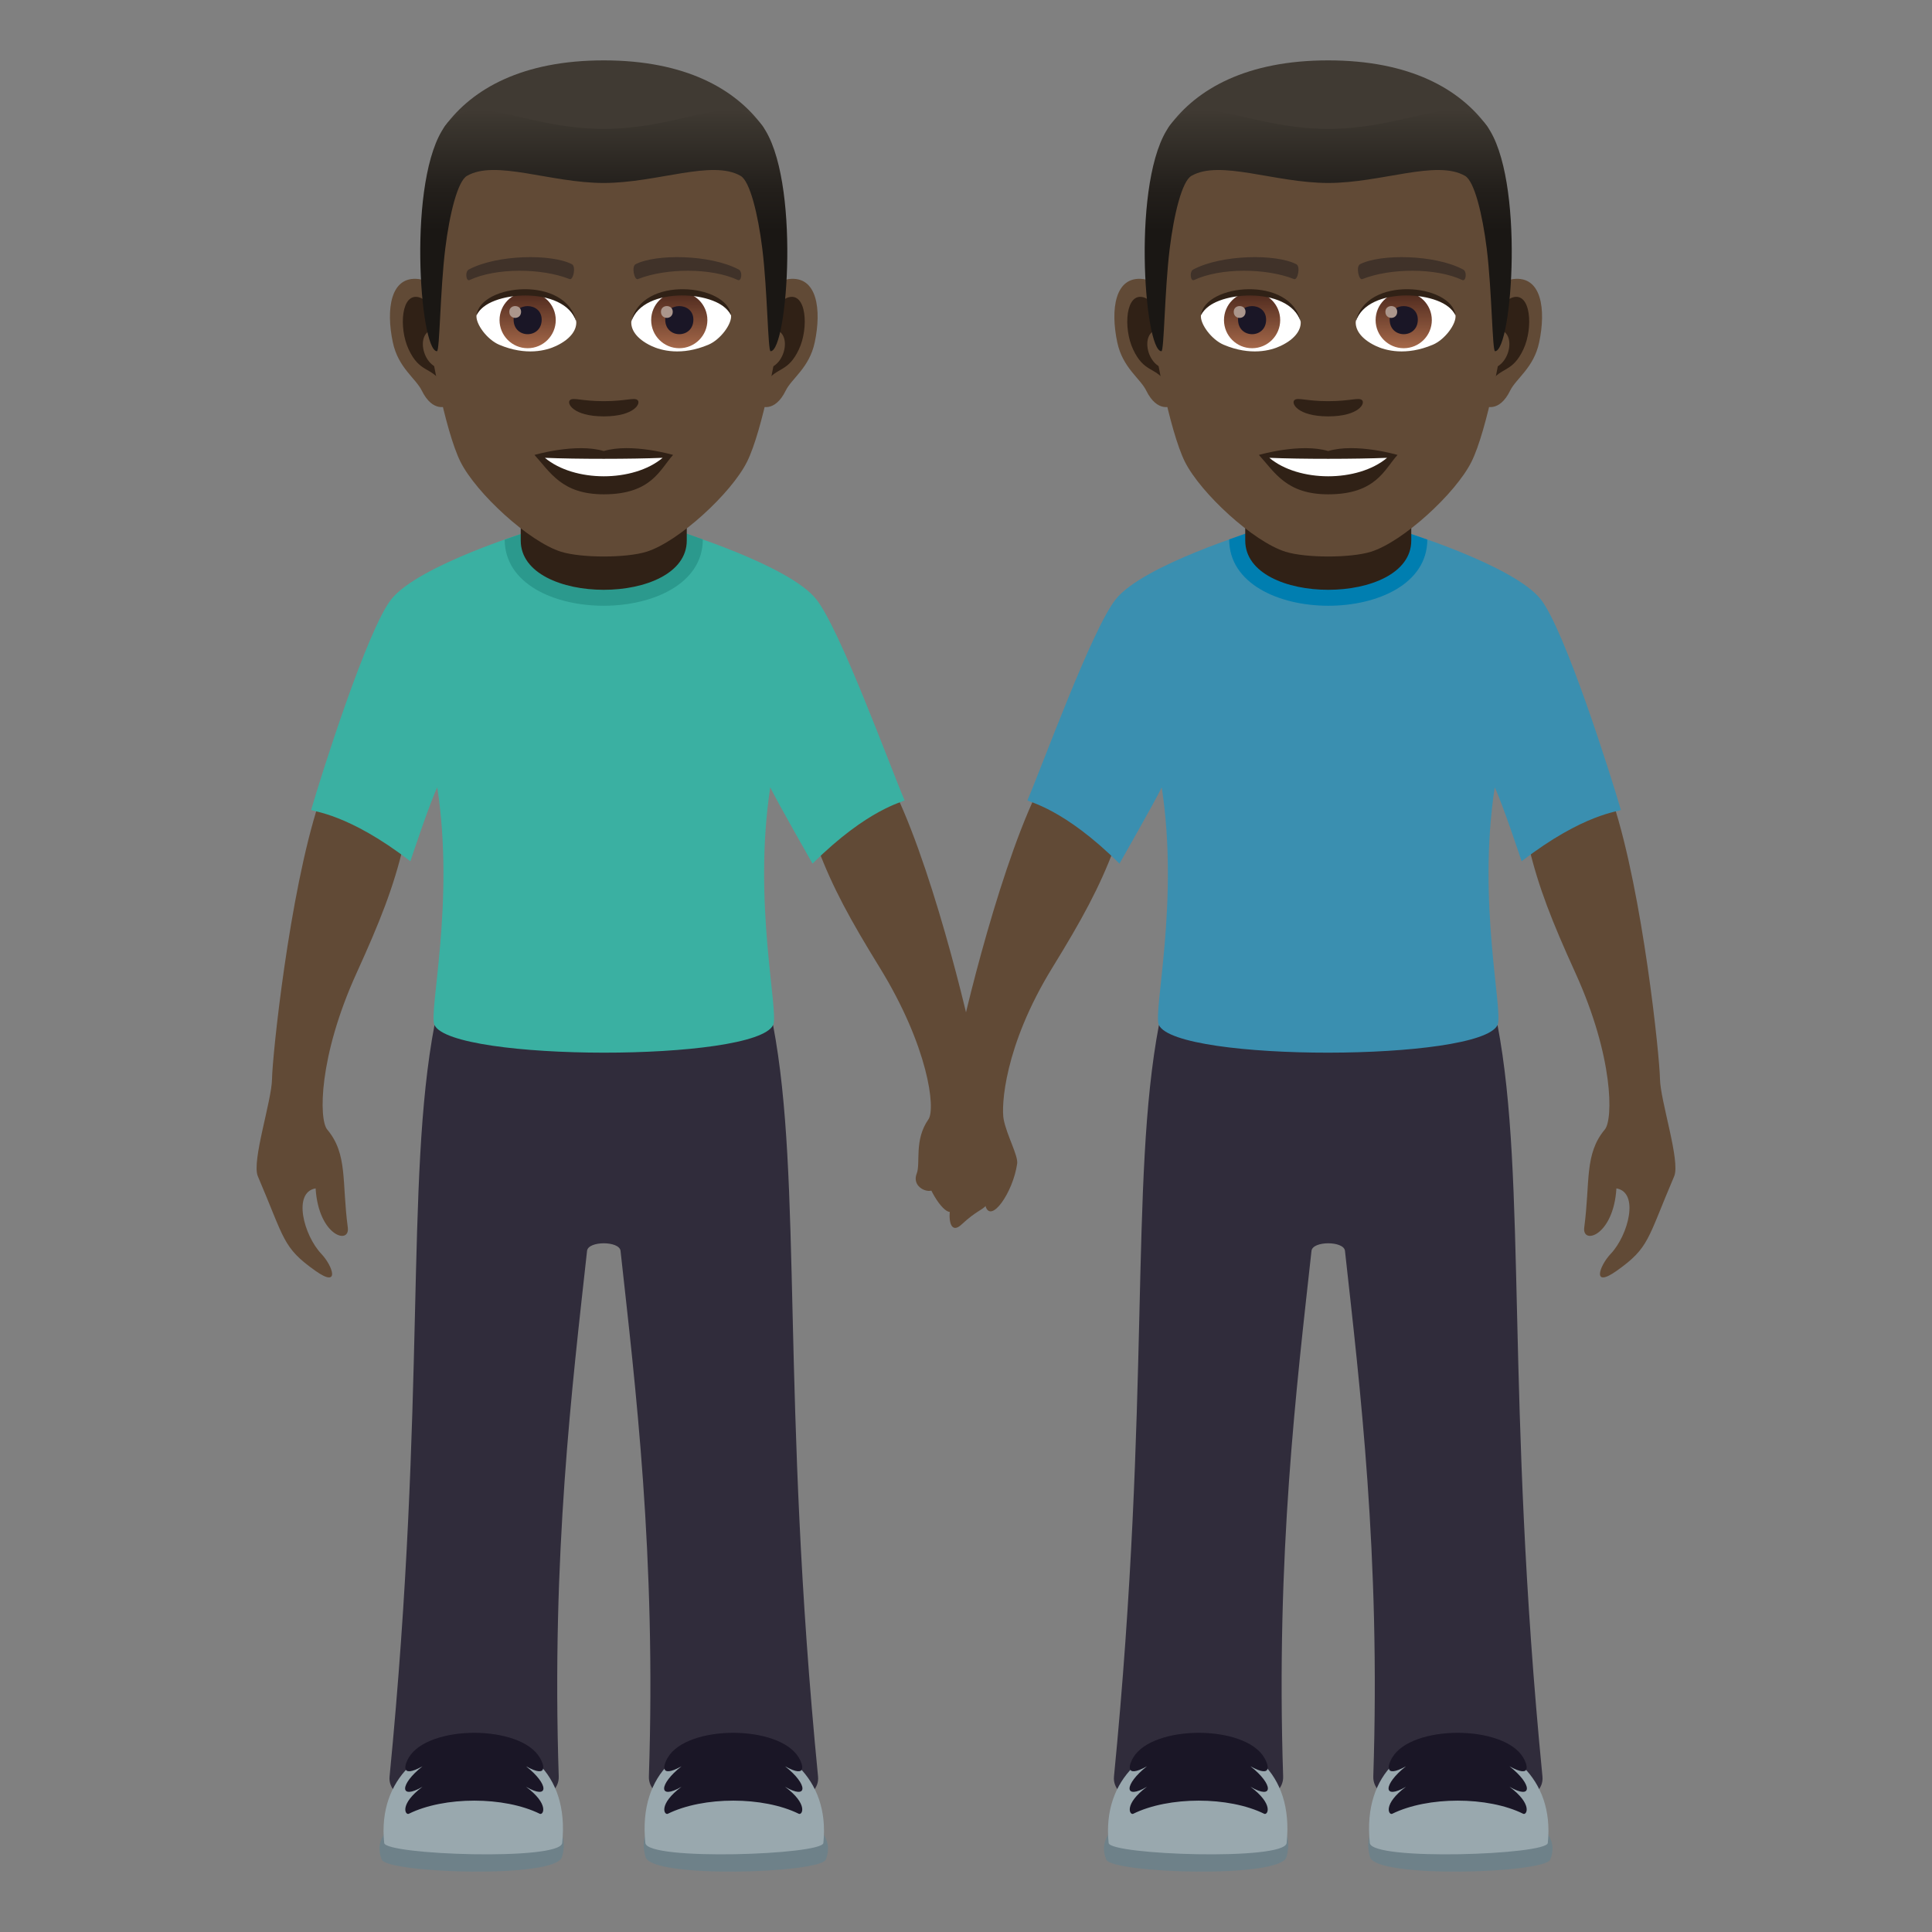 <?xml version="1.0" encoding="utf-8"?>
<!-- Generator: Adobe Illustrator 15.0.0, SVG Export Plug-In . SVG Version: 6.00 Build 0)  -->
<!DOCTYPE svg PUBLIC "-//W3C//DTD SVG 1.1//EN" "http://www.w3.org/Graphics/SVG/1.1/DTD/svg11.dtd">
<svg version="1.1" id="Layer_1" xmlns:x="http://ns.adobe.com/Extensibility/1.0/" xmlns:i="http://ns.adobe.com/AdobeIllustrator/10.0/" xmlns:graph="http://ns.adobe.com/Graphs/1.0/"
	 xmlns="http://www.w3.org/2000/svg" xmlns:xlink="http://www.w3.org/1999/xlink" xmlns:a="http://ns.adobe.com/AdobeSVGViewerExtensions/3.0/"
	 x="0px" y="0px" width="64px" height="64px" viewBox="0 0 64 64" enable-background="new 0 0 64 64" xml:space="preserve">
<rect x="0" y="0" width="64" height="64" fill="#808080" stroke="none"/>
<path fill="#614A36" d="M13.359,28.035c-0.734-1.438-2.797-1.438-2.797-1.438c-0.984,3.016-1.541,8.405-1.551,9.144
	C9.004,36.46,8.33,38.47,8.541,38.964c0.896,2.094,0.811,2.357,1.91,3.135c0.832,0.59,0.57-0.166,0.193-0.564
	c-0.584-0.617-0.955-2.037-0.189-2.168c0.098,1.582,1.145,1.881,1.066,1.295c-0.201-1.514,0.002-2.432-0.682-3.246
	c-0.275-0.328-0.295-2.396,0.975-5.187C12.586,30.531,13.031,29.41,13.359,28.035z"/>
<path fill="#614A36" d="M27.086,28.086c0.551-1.518,2.598-1.773,2.598-1.773c1.352,2.869,2.572,8.149,2.674,8.88
	c0.1,0.711,1.018,2.623,0.869,3.139c-0.629,2.189-0.387,1.314-1.373,2.23c-0.309,0.289-0.424-0.016-0.393-0.418
	c0,0-0.273-0.885-0.484-0.895c0.051,0.395-0.824,0.178-0.609-0.375c0.133-0.344-0.094-1.109,0.387-1.793
	c0.246-0.352-0.006-2.416-1.611-5.025C28.166,30.469,27.584,29.41,27.086,28.086z"/>
<path fill="#302C3B" d="M25.609,33.956H14.393c-0.979,5.166-0.256,12.303-1.488,24.896c-0.156,1.586,5.654,1.596,5.604,0
	c-0.242-7.346,0.445-12.938,0.938-17.416c0.037-0.334,1.072-0.334,1.109,0c0.492,4.479,1.182,10.07,0.939,17.416
	c-0.053,1.596,5.76,1.586,5.604,0C25.865,46.259,26.588,39.122,25.609,33.956z"/>
<path fill="#3AB0A2" d="M27.037,19.848c-0.906-1.135-4.635-2.271-4.635-2.271H17.6c0,0-3.73,1.137-4.635,2.271
	c-0.793,0.992-2.32,5.816-2.658,6.982c0.045,0.055,1.227,0.111,3.287,1.701c0,0,0.641-1.934,0.891-2.447
	c0.588,3.814-0.297,7.448-0.092,7.872c0.584,1.213,10.625,1.227,11.217,0c0.205-0.424-0.68-4.058-0.094-7.872
	c0.252,0.514,1.4,2.525,1.4,2.525c1.848-1.834,3.012-2.039,3.049-2.098C29.486,25.396,27.83,20.84,27.037,19.848z"/>
<path fill="#6E8189" d="M12.646,61.601c0.184,0.453,5.762,0.637,5.971-0.084C19.426,58.724,11.736,59.372,12.646,61.601z"/>
<path fill="#99A8AE" d="M12.727,61.052c0.041,0.393,5.834,0.598,5.896,0C19.119,56.3,12.273,56.696,12.727,61.052z"/>
<path fill="#1A1626" d="M17.883,58.226c-0.645-1.102-3.703-1.096-4.344,0c-0.117,0.191-0.316,0.715,0.457,0.285
	c-0.768,0.602-0.768,1.127,0,0.678c-0.773,0.578-0.574,0.943-0.457,0.896c1.176-0.582,3.166-0.582,4.344,0
	c0.119,0.047,0.316-0.318-0.457-0.896c0.768,0.449,0.768-0.076,0-0.678C18.199,58.94,18.002,58.417,17.883,58.226z"/>
<path fill="#6E8189" d="M27.355,61.601c-0.184,0.453-5.762,0.637-5.971-0.084C20.576,58.724,28.266,59.372,27.355,61.601z"/>
<path fill="#99A8AE" d="M27.275,61.052c-0.041,0.393-5.834,0.598-5.896,0C20.883,56.3,27.727,56.696,27.275,61.052z"/>
<path fill="#1A1626" d="M22.119,58.226c0.645-1.102,3.701-1.096,4.344,0c0.117,0.191,0.316,0.715-0.457,0.285
	c0.768,0.602,0.768,1.127,0,0.678c0.773,0.578,0.574,0.943,0.457,0.896c-1.178-0.582-3.166-0.582-4.344,0
	c-0.119,0.047-0.316-0.318,0.457-0.896c-0.768,0.449-0.768-0.076,0-0.678C21.803,58.94,22,58.417,22.119,58.226z"/>
<path fill="#2B998D" d="M16.719,17.875c0,2.926,6.563,2.92,6.563-0.006l-0.59-0.211h-5.346L16.719,17.875z"/>
<path fill="#302116" d="M17.25,17.906c0,2.176,5.5,2.176,5.5,0c0-0.74,0-2.406,0-2.406h-5.5C17.25,15.5,17.25,17.166,17.25,17.906z"
	/>
<path id="Path_2212_" fill="#614A36" d="M26.131,9.244c-0.949,0.113-1.635,3.293-1.037,4.131c0.084,0.117,0.572,0.305,0.934-0.436
	c0.203-0.41,0.781-0.752,0.961-1.598C27.219,10.258,27.074,9.129,26.131,9.244z"/>
<path id="Path_2211_" fill="#614A36" d="M13.871,9.244c0.949,0.113,1.635,3.293,1.037,4.131c-0.084,0.117-0.572,0.305-0.936-0.436
	c-0.201-0.41-0.779-0.752-0.959-1.598C12.783,10.258,12.928,9.129,13.871,9.244z"/>
<path id="Path_2210_" fill="#302116" d="M26.105,9.854c-0.248,0.078-0.518,0.455-0.664,1.08c0.865-0.186,0.648,1.258-0.104,1.285
	c0.006,0.143,0.016,0.293,0.033,0.449c0.363-0.525,0.73-0.314,1.096-1.098C26.797,10.865,26.717,9.66,26.105,9.854z"/>
<path id="Path_2209_" fill="#302116" d="M14.561,10.932c-0.146-0.623-0.416-1.002-0.662-1.078c-0.613-0.193-0.693,1.012-0.363,1.717
	c0.363,0.783,0.732,0.572,1.096,1.098c0.018-0.156,0.027-0.307,0.033-0.451C13.92,12.182,13.707,10.758,14.561,10.932z"/>
<path id="Path_2208_" fill="#614A36" d="M20,3.133c-4.109,0-6.092,3.111-5.844,7.438c0.051,0.869,0.59,3.709,1.098,4.727
	c0.523,1.041,2.266,2.648,3.334,2.98c0.674,0.209,2.152,0.209,2.826,0c1.068-0.332,2.813-1.939,3.332-2.98
	c0.51-1.018,1.049-3.855,1.1-4.727C26.094,6.244,24.113,3.133,20,3.133z"/>
<path id="Path_2207_" fill="#403229" d="M24.467,8.926c-0.939-0.498-2.738-0.521-3.41-0.174c-0.143,0.066-0.047,0.537,0.072,0.494
	c0.936-0.371,2.441-0.379,3.316,0.031C24.563,9.33,24.611,8.996,24.467,8.926z"/>
<path id="Path_2206_" fill="#403229" d="M15.533,8.926c0.941-0.498,2.74-0.521,3.41-0.174c0.145,0.066,0.049,0.537-0.072,0.494
	c-0.936-0.371-2.439-0.379-3.316,0.031C15.439,9.33,15.393,8.996,15.533,8.926z"/>
<path id="Path_2205_" fill="#302116" d="M21.111,13.246c-0.117-0.082-0.395,0.043-1.111,0.043c-0.715,0-0.992-0.125-1.109-0.043
	c-0.141,0.1,0.084,0.547,1.109,0.547C21.027,13.793,21.252,13.346,21.111,13.246z"/>
<path id="Path_2204_" fill="#302116" d="M20,14.941c-0.924-0.273-2.295,0.129-2.295,0.129c0.521,0.568,0.904,1.305,2.295,1.305
	c1.594,0,1.865-0.836,2.297-1.305C22.297,15.07,20.924,14.666,20,14.941z"/>
<path id="Path_2203_" fill="#FFFFFF" d="M18.051,15.166c0.969,0.813,2.926,0.818,3.9,0C20.92,15.209,19.09,15.211,18.051,15.166z"/>
<path id="Path_2202_" fill="#FFFFFF" d="M19.086,10.623c0.035,0.271-0.15,0.594-0.662,0.836c-0.324,0.154-1,0.336-1.887-0.039
	c-0.4-0.168-0.787-0.691-0.752-0.979C16.266,9.533,18.635,9.4,19.086,10.623z"/>
<linearGradient id="Oval_1_" gradientUnits="userSpaceOnUse" x1="-425.763" y1="480.509" x2="-425.763" y2="480.792" gradientTransform="matrix(6.57 0 0 -6.57 2814.78 3168.528)">
	<stop  offset="0" style="stop-color:#A6694A"/>
	<stop  offset="1" style="stop-color:#4F2A1E"/>
	<a:midPointStop  offset="0" style="stop-color:#A6694A"/>
	<a:midPointStop  offset="0.5" style="stop-color:#A6694A"/>
	<a:midPointStop  offset="1" style="stop-color:#4F2A1E"/>
</linearGradient>
<circle id="Oval_262_" fill="url(#Oval_1_)" cx="17.479" cy="10.604" r="0.931"/>
<path id="Path_2201_" fill="#1A1626" d="M17.014,10.588c0,0.643,0.93,0.643,0.93,0C17.943,9.99,17.014,9.99,17.014,10.588z"/>
<path id="Path_2200_" fill="#AB968C" d="M16.871,10.328c0,0.27,0.391,0.27,0.391,0C17.262,10.076,16.871,10.076,16.871,10.328z"/>
<path id="Path_2199_" fill="#302116" d="M19.09,10.66c-0.377-1.215-2.955-1.037-3.305-0.219C15.916,9.395,18.768,9.119,19.09,10.66z
	"/>
<path id="Path_2198_" fill="#FFFFFF" d="M20.916,10.623c-0.035,0.271,0.148,0.594,0.66,0.836c0.326,0.154,1,0.336,1.889-0.039
	c0.4-0.168,0.787-0.691,0.752-0.979C23.736,9.533,21.367,9.4,20.916,10.623z"/>
<linearGradient id="Oval_2_" gradientUnits="userSpaceOnUse" x1="-427.697" y1="480.509" x2="-427.697" y2="480.792" gradientTransform="matrix(6.57 0 0 -6.57 2832.511 3168.528)">
	<stop  offset="0" style="stop-color:#A6694A"/>
	<stop  offset="1" style="stop-color:#4F2A1E"/>
	<a:midPointStop  offset="0" style="stop-color:#A6694A"/>
	<a:midPointStop  offset="0.5" style="stop-color:#A6694A"/>
	<a:midPointStop  offset="1" style="stop-color:#4F2A1E"/>
</linearGradient>
<circle id="Oval_261_" fill="url(#Oval_2_)" cx="22.502" cy="10.604" r="0.931"/>
<path id="Path_2197_" fill="#1A1626" d="M22.037,10.588c0,0.643,0.932,0.643,0.932,0C22.969,9.99,22.037,9.99,22.037,10.588z"/>
<path id="Path_2196_" fill="#AB968C" d="M21.895,10.328c0,0.27,0.391,0.27,0.391,0C22.285,10.076,21.895,10.076,21.895,10.328z"/>
<path id="Path_2195_" fill="#302116" d="M20.912,10.66c0.377-1.215,2.953-1.041,3.305-0.219C24.086,9.395,21.234,9.119,20.912,10.66
	z"/>
<path fill="#403A33" d="M25.252,4.164C24.352,2.947,22.705,2,20,2c-2.703,0-4.35,0.947-5.25,2.164
	C13.477,5.889,26.525,5.889,25.252,4.164z"/>
<linearGradient id="SVGID_1_" gradientUnits="userSpaceOnUse" x1="20.001" y1="11.635" x2="20.001" y2="3.649">
	<stop  offset="0.5" style="stop-color:#1A1714"/>
	<stop  offset="0.672" style="stop-color:#231F1B"/>
	<stop  offset="0.952" style="stop-color:#3B362F"/>
	<stop  offset="1" style="stop-color:#403A33"/>
	<a:midPointStop  offset="0.5" style="stop-color:#1A1714"/>
	<a:midPointStop  offset="0.6" style="stop-color:#1A1714"/>
	<a:midPointStop  offset="1" style="stop-color:#403A33"/>
</linearGradient>
<path fill="url(#SVGID_1_)" d="M25.252,4.164c-0.9-1.217-2.547,0.104-5.252,0.104c-2.703,0-4.35-1.32-5.25-0.104
	c-1.273,1.725-0.842,7.471-0.275,7.471c0.092,0,0.104-2.012,0.275-3.4c0.139-1.133,0.408-2.23,0.717-2.408
	C16.41,5.277,18.232,6.061,20,6.061c1.77,0,3.592-0.783,4.535-0.234c0.309,0.178,0.576,1.275,0.717,2.408
	c0.172,1.389,0.184,3.4,0.275,3.4C26.094,11.635,26.525,5.889,25.252,4.164z"/>
<path fill="#614A36" d="M50.641,28.035c0.734-1.438,2.797-1.438,2.797-1.438c0.984,3.016,1.541,8.405,1.551,9.144
	c0.01,0.719,0.682,2.729,0.471,3.223c-0.896,2.094-0.811,2.357-1.908,3.135c-0.832,0.59-0.572-0.166-0.195-0.564
	c0.584-0.617,0.955-2.037,0.189-2.168c-0.098,1.582-1.143,1.881-1.066,1.295c0.201-1.514,0-2.432,0.682-3.246
	c0.275-0.328,0.295-2.396-0.975-5.187C51.416,30.531,50.969,29.41,50.641,28.035z"/>
<path fill="#614A36" d="M36.914,28.086c-0.549-1.518-2.596-1.773-2.596-1.773c-1.352,2.869-2.574,8.149-2.676,8.88
	c-0.1,0.711-1.219,2.607-1.139,3.139c0.154,1.027,0.723,1.814,0.957,1.813c0.523-0.887,1.406-1.629,1.186-0.193
	c0.174,0.596,0.908-0.436,1.049-1.404c0.037-0.266-0.344-0.938-0.447-1.465c-0.084-0.422,0.006-2.416,1.611-5.025
	C35.836,30.469,36.418,29.41,36.914,28.086z"/>
<path fill="#302C3B" d="M38.391,33.956h11.217c0.979,5.166,0.256,12.303,1.488,24.896c0.156,1.586-5.654,1.596-5.604,0
	c0.242-7.346-0.445-12.938-0.938-17.416c-0.037-0.334-1.072-0.334-1.109,0c-0.492,4.479-1.182,10.07-0.939,17.416
	c0.053,1.596-5.76,1.586-5.604,0C38.135,46.259,37.412,39.122,38.391,33.956z"/>
<path fill="#3A8FB0" d="M36.963,19.848c0.906-1.135,4.635-2.271,4.635-2.271H46.4c0,0,3.73,1.137,4.635,2.271
	c0.793,0.992,2.32,5.816,2.658,6.982c-0.045,0.055-1.227,0.111-3.287,1.701c0,0-0.641-1.934-0.891-2.447
	c-0.588,3.814,0.297,7.448,0.092,7.872c-0.584,1.213-10.625,1.227-11.217,0c-0.205-0.424,0.68-4.058,0.094-7.872
	c-0.252,0.514-1.4,2.525-1.4,2.525c-1.846-1.834-3.012-2.039-3.049-2.098C34.516,25.396,36.17,20.84,36.963,19.848z"/>
<path fill="#6E8189" d="M51.354,61.601c-0.184,0.453-5.762,0.637-5.971-0.084C44.574,58.724,52.264,59.372,51.354,61.601z"/>
<path fill="#99A8AE" d="M51.273,61.052c-0.041,0.393-5.834,0.598-5.896,0C44.881,56.3,51.727,56.696,51.273,61.052z"/>
<path fill="#1A1626" d="M46.117,58.226c0.645-1.102,3.703-1.096,4.344,0c0.117,0.191,0.316,0.715-0.457,0.285
	c0.768,0.602,0.768,1.127,0,0.678c0.773,0.578,0.574,0.943,0.457,0.896c-1.176-0.582-3.166-0.582-4.344,0
	c-0.119,0.047-0.316-0.318,0.457-0.896c-0.768,0.449-0.768-0.076,0-0.678C45.801,58.94,45.998,58.417,46.117,58.226z"/>
<path fill="#6E8189" d="M36.645,61.601c0.184,0.453,5.762,0.637,5.971-0.084C43.424,58.724,35.734,59.372,36.645,61.601z"/>
<path fill="#99A8AE" d="M36.725,61.052c0.041,0.393,5.834,0.598,5.896,0C43.117,56.3,36.273,56.696,36.725,61.052z"/>
<path fill="#1A1626" d="M41.881,58.226c-0.645-1.102-3.701-1.096-4.344,0c-0.117,0.191-0.316,0.715,0.457,0.285
	c-0.768,0.602-0.768,1.127,0,0.678c-0.773,0.578-0.574,0.943-0.457,0.896c1.178-0.582,3.166-0.582,4.344,0
	c0.119,0.047,0.316-0.318-0.457-0.896c0.768,0.449,0.768-0.076,0-0.678C42.197,58.94,42,58.417,41.881,58.226z"/>
<path fill="#007EB0" d="M47.281,17.875c0,2.926-6.563,2.92-6.563-0.006l0.59-0.211h5.346L47.281,17.875z"/>
<path fill="#302116" d="M46.75,17.906c0,2.176-5.5,2.176-5.5,0c0-0.74,0-2.406,0-2.406h5.5C46.75,15.5,46.75,17.166,46.75,17.906z"
	/>
<path id="Path_2194_" fill="#614A36" d="M50.129,9.244c-0.949,0.113-1.635,3.293-1.037,4.131c0.084,0.117,0.572,0.305,0.934-0.436
	c0.203-0.41,0.781-0.752,0.961-1.598C51.217,10.258,51.072,9.129,50.129,9.244z"/>
<path id="Path_2193_" fill="#614A36" d="M37.869,9.244c0.949,0.113,1.635,3.293,1.037,4.131c-0.084,0.117-0.572,0.305-0.936-0.436
	c-0.201-0.41-0.779-0.752-0.959-1.598C36.781,10.258,36.926,9.129,37.869,9.244z"/>
<path id="Path_2192_" fill="#302116" d="M50.104,9.854c-0.248,0.078-0.518,0.455-0.664,1.08c0.865-0.186,0.648,1.258-0.104,1.285
	c0.006,0.143,0.016,0.293,0.033,0.449c0.363-0.525,0.73-0.314,1.096-1.098C50.795,10.865,50.715,9.66,50.104,9.854z"/>
<path id="Path_2191_" fill="#302116" d="M38.559,10.932c-0.146-0.623-0.416-1.002-0.662-1.078c-0.613-0.193-0.693,1.012-0.363,1.717
	c0.363,0.783,0.732,0.572,1.096,1.098c0.018-0.156,0.027-0.307,0.033-0.451C37.918,12.182,37.705,10.758,38.559,10.932z"/>
<path id="Path_2190_" fill="#614A36" d="M43.998,3.133c-4.109,0-6.092,3.111-5.844,7.438c0.051,0.869,0.59,3.709,1.098,4.727
	c0.523,1.041,2.266,2.648,3.334,2.98c0.674,0.209,2.152,0.209,2.826,0c1.068-0.332,2.813-1.939,3.332-2.98
	c0.51-1.018,1.049-3.855,1.1-4.727C50.092,6.244,48.111,3.133,43.998,3.133z"/>
<path id="Path_2189_" fill="#403229" d="M48.465,8.926c-0.939-0.498-2.738-0.521-3.41-0.174c-0.143,0.066-0.047,0.537,0.072,0.494
	c0.936-0.371,2.441-0.379,3.316,0.031C48.561,9.33,48.609,8.996,48.465,8.926z"/>
<path id="Path_2188_" fill="#403229" d="M39.531,8.926c0.941-0.498,2.74-0.521,3.41-0.174c0.145,0.066,0.049,0.537-0.072,0.494
	c-0.936-0.371-2.439-0.379-3.316,0.031C39.438,9.33,39.391,8.996,39.531,8.926z"/>
<path id="Path_2187_" fill="#302116" d="M45.109,13.246c-0.117-0.082-0.395,0.043-1.111,0.043c-0.715,0-0.992-0.125-1.109-0.043
	c-0.141,0.1,0.084,0.547,1.109,0.547C45.025,13.793,45.25,13.346,45.109,13.246z"/>
<path id="Path_2186_" fill="#302116" d="M43.998,14.941c-0.924-0.273-2.295,0.129-2.295,0.129c0.521,0.568,0.904,1.305,2.295,1.305
	c1.594,0,1.865-0.836,2.297-1.305C46.295,15.07,44.922,14.666,43.998,14.941z"/>
<path id="Path_2185_" fill="#FFFFFF" d="M42.049,15.166c0.969,0.813,2.926,0.818,3.9,0C44.918,15.209,43.088,15.211,42.049,15.166z"
	/>
<path id="Path_2184_" fill="#FFFFFF" d="M43.084,10.623c0.035,0.271-0.15,0.594-0.662,0.836c-0.324,0.154-1,0.336-1.887-0.039
	c-0.4-0.168-0.787-0.691-0.752-0.979C40.264,9.533,42.633,9.4,43.084,10.623z"/>
<linearGradient id="Oval_3_" gradientUnits="userSpaceOnUse" x1="-420.911" y1="480.509" x2="-420.911" y2="480.792" gradientTransform="matrix(6.57 0 0 -6.57 2806.905 3168.528)">
	<stop  offset="0" style="stop-color:#A6694A"/>
	<stop  offset="1" style="stop-color:#4F2A1E"/>
	<a:midPointStop  offset="0" style="stop-color:#A6694A"/>
	<a:midPointStop  offset="0.5" style="stop-color:#A6694A"/>
	<a:midPointStop  offset="1" style="stop-color:#4F2A1E"/>
</linearGradient>
<circle id="Oval_260_" fill="url(#Oval_3_)" cx="41.477" cy="10.604" r="0.931"/>
<path id="Path_2183_" fill="#1A1626" d="M41.012,10.588c0,0.643,0.93,0.643,0.93,0C41.941,9.99,41.012,9.99,41.012,10.588z"/>
<path id="Path_2182_" fill="#AB968C" d="M40.869,10.328c0,0.27,0.391,0.27,0.391,0C41.26,10.076,40.869,10.076,40.869,10.328z"/>
<path id="Path_2181_" fill="#302116" d="M43.088,10.66c-0.377-1.215-2.955-1.037-3.305-0.219
	C39.914,9.395,42.766,9.119,43.088,10.66z"/>
<path id="Path_2180_" fill="#FFFFFF" d="M44.914,10.623c-0.035,0.271,0.148,0.594,0.66,0.836c0.326,0.154,1,0.336,1.889-0.039
	c0.4-0.168,0.787-0.691,0.752-0.979C47.734,9.533,45.365,9.4,44.914,10.623z"/>
<linearGradient id="Oval_4_" gradientUnits="userSpaceOnUse" x1="-422.845" y1="480.509" x2="-422.845" y2="480.792" gradientTransform="matrix(6.57 0 0 -6.57 2824.636 3168.528)">
	<stop  offset="0" style="stop-color:#A6694A"/>
	<stop  offset="1" style="stop-color:#4F2A1E"/>
	<a:midPointStop  offset="0" style="stop-color:#A6694A"/>
	<a:midPointStop  offset="0.5" style="stop-color:#A6694A"/>
	<a:midPointStop  offset="1" style="stop-color:#4F2A1E"/>
</linearGradient>
<circle id="Oval_259_" fill="url(#Oval_4_)" cx="46.5" cy="10.604" r="0.931"/>
<path id="Path_2179_" fill="#1A1626" d="M46.035,10.588c0,0.643,0.932,0.643,0.932,0C46.967,9.99,46.035,9.99,46.035,10.588z"/>
<path id="Path_2178_" fill="#AB968C" d="M45.893,10.328c0,0.27,0.391,0.27,0.391,0C46.283,10.076,45.893,10.076,45.893,10.328z"/>
<path id="Path_2177_" fill="#302116" d="M44.91,10.66c0.377-1.215,2.953-1.041,3.305-0.219C48.084,9.395,45.232,9.119,44.91,10.66z"
	/>
<path fill="#403A33" d="M49.25,4.164C48.35,2.947,46.703,2,43.998,2c-2.703,0-4.35,0.947-5.25,2.164
	C37.475,5.889,50.523,5.889,49.25,4.164z"/>
<linearGradient id="SVGID_2_" gradientUnits="userSpaceOnUse" x1="51.874" y1="11.635" x2="51.874" y2="3.649" gradientTransform="matrix(1 0 0 1 -7.875 0)">
	<stop  offset="0.5" style="stop-color:#1A1714"/>
	<stop  offset="0.672" style="stop-color:#231F1B"/>
	<stop  offset="0.952" style="stop-color:#3B362F"/>
	<stop  offset="1" style="stop-color:#403A33"/>
	<a:midPointStop  offset="0.5" style="stop-color:#1A1714"/>
	<a:midPointStop  offset="0.6" style="stop-color:#1A1714"/>
	<a:midPointStop  offset="1" style="stop-color:#403A33"/>
</linearGradient>
<path fill="url(#SVGID_2_)" d="M49.25,4.164c-0.9-1.217-2.547,0.104-5.252,0.104c-2.703,0-4.35-1.32-5.25-0.104
	c-1.273,1.725-0.842,7.471-0.275,7.471c0.092,0,0.104-2.012,0.275-3.4c0.139-1.133,0.408-2.23,0.717-2.408
	c0.943-0.549,2.766,0.234,4.533,0.234c1.77,0,3.592-0.783,4.535-0.234c0.309,0.178,0.576,1.275,0.717,2.408
	c0.172,1.389,0.184,3.4,0.275,3.4C50.092,11.635,50.523,5.889,49.25,4.164z"/>
</svg>
